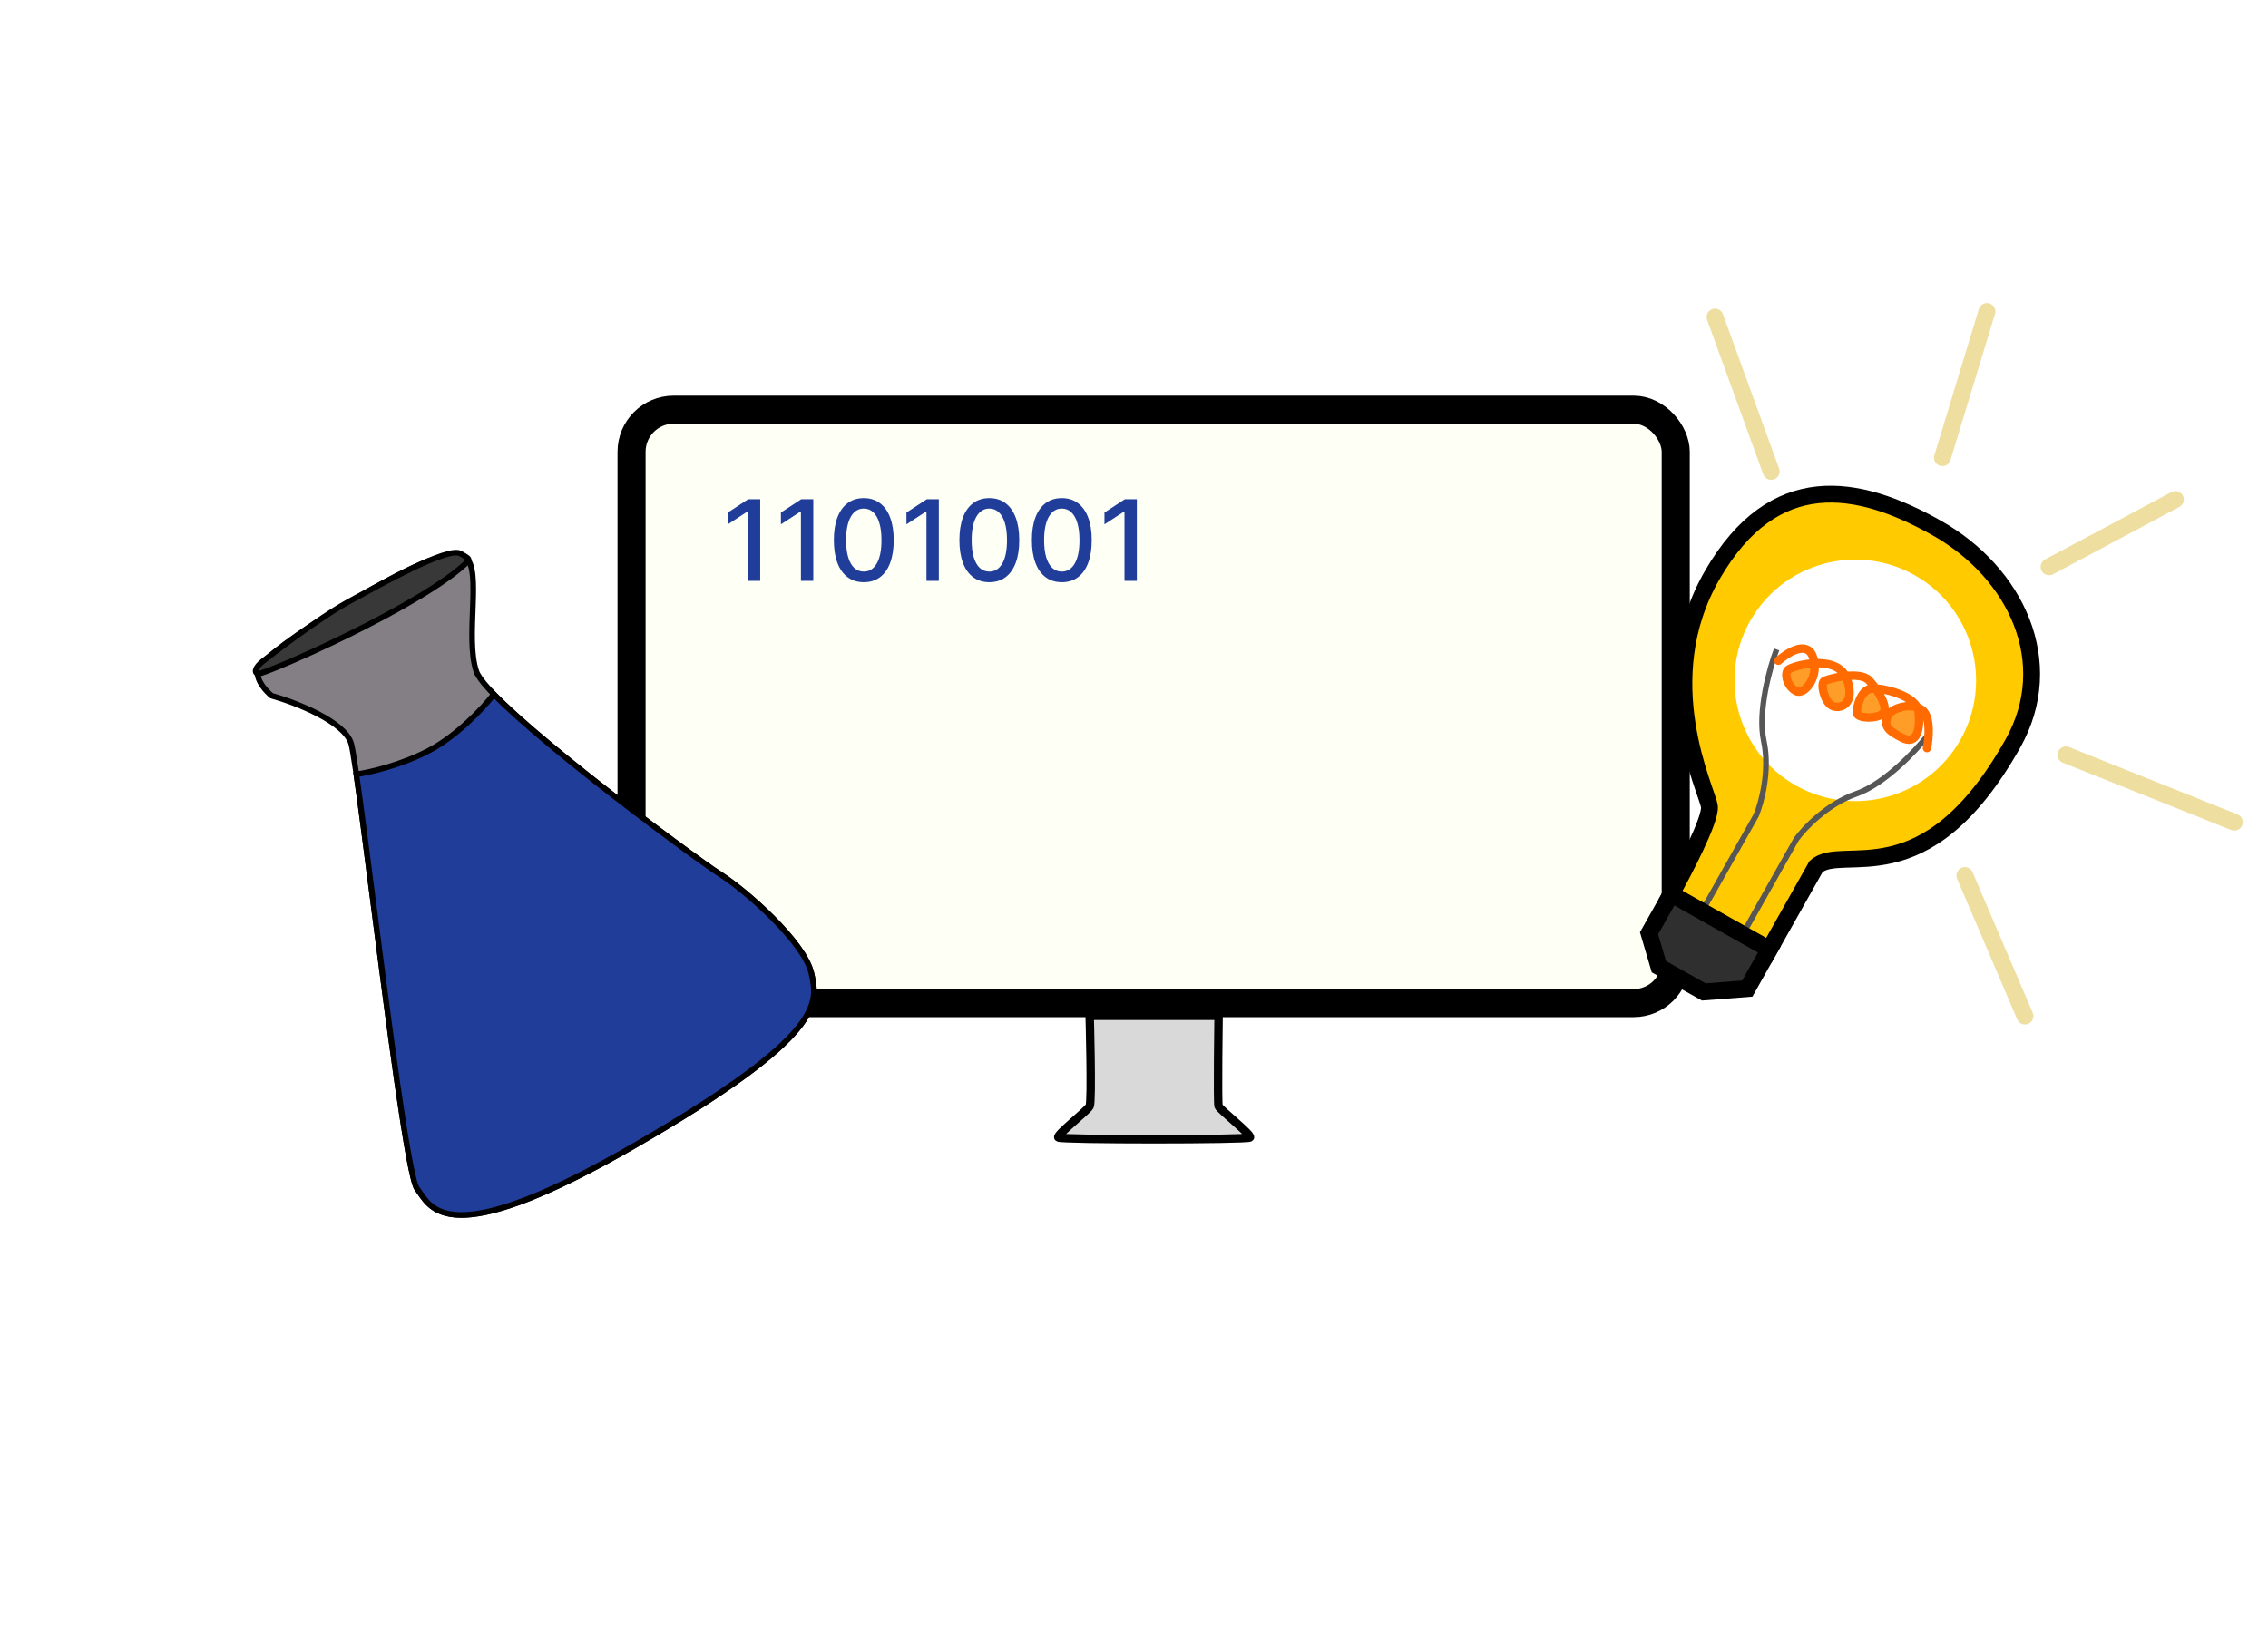 <svg width="808" height="587" viewBox="0 0 808 587" fill="none" xmlns="http://www.w3.org/2000/svg">
<path d="M96.611 100.105C122.611 94.105 274.111 1.105 348.111 0.105C422.111 -0.895 584.811 5.105 663.611 25.105C762.111 50.105 819.611 281.105 805.111 337.605C790.611 394.105 701.111 519.605 617.111 519.605C533.111 519.605 348.111 594.605 247.111 586.105C146.111 577.605 12.611 418.605 1.111 315.605C-10.389 212.605 70.611 106.105 96.611 100.105Z" fill="white"/>
<path d="M388.207 394.191C389.065 392.474 388.207 362 388.207 362H434.132C434.132 362 433.703 392.903 434.132 394.191C434.562 395.479 446.151 404.492 445.292 405.351C444.433 406.209 377.905 406.209 377.047 405.351C376.189 404.492 387.348 395.908 388.207 394.191Z" fill="#D9D9D9" stroke="black" stroke-width="3"/>
<rect x="225" y="146" width="372" height="211.474" rx="15" fill="#FEFFF5" stroke="black" stroke-width="10"/>
<path d="M270.835 177.909V207H266.432V182.312H266.261L259.301 186.858V182.653L266.56 177.909H270.835ZM289.741 177.909V207H285.338V182.312H285.168L278.207 186.858V182.653L285.466 177.909H289.741ZM307.739 207.483C305.494 207.473 303.577 206.882 301.986 205.707C300.395 204.533 299.178 202.824 298.335 200.58C297.492 198.335 297.071 195.632 297.071 192.469C297.071 189.315 297.492 186.621 298.335 184.386C299.188 182.152 300.409 180.447 302 179.273C303.6 178.098 305.513 177.511 307.739 177.511C309.964 177.511 311.872 178.103 313.463 179.287C315.054 180.461 316.271 182.166 317.114 184.401C317.966 186.626 318.392 189.315 318.392 192.469C318.392 195.641 317.971 198.349 317.128 200.594C316.285 202.829 315.068 204.538 313.477 205.722C311.886 206.896 309.973 207.483 307.739 207.483ZM307.739 203.69C309.708 203.69 311.247 202.729 312.355 200.807C313.473 198.884 314.031 196.105 314.031 192.469C314.031 190.054 313.776 188.013 313.264 186.347C312.762 184.67 312.038 183.402 311.091 182.54C310.153 181.669 309.036 181.233 307.739 181.233C305.778 181.233 304.24 182.199 303.122 184.131C302.005 186.062 301.441 188.842 301.432 192.469C301.432 194.893 301.683 196.943 302.185 198.619C302.696 200.286 303.42 201.55 304.358 202.412C305.295 203.264 306.422 203.69 307.739 203.69ZM334.468 177.909V207H330.065V182.312H329.894L322.934 186.858V182.653L330.192 177.909H334.468ZM352.465 207.483C350.221 207.473 348.303 206.882 346.712 205.707C345.121 204.533 343.905 202.824 343.062 200.58C342.219 198.335 341.798 195.632 341.798 192.469C341.798 189.315 342.219 186.621 343.062 184.386C343.914 182.152 345.136 180.447 346.727 179.273C348.327 178.098 350.24 177.511 352.465 177.511C354.691 177.511 356.599 178.103 358.19 179.287C359.781 180.461 360.997 182.166 361.84 184.401C362.692 186.626 363.119 189.315 363.119 192.469C363.119 195.641 362.697 198.349 361.854 200.594C361.012 202.829 359.795 204.538 358.204 205.722C356.613 206.896 354.7 207.483 352.465 207.483ZM352.465 203.69C354.435 203.69 355.974 202.729 357.082 200.807C358.199 198.884 358.758 196.105 358.758 192.469C358.758 190.054 358.502 188.013 357.991 186.347C357.489 184.67 356.764 183.402 355.817 182.54C354.88 181.669 353.763 181.233 352.465 181.233C350.505 181.233 348.966 182.199 347.849 184.131C346.731 186.062 346.168 188.842 346.158 192.469C346.158 194.893 346.409 196.943 346.911 198.619C347.423 200.286 348.147 201.55 349.085 202.412C350.022 203.264 351.149 203.69 352.465 203.69ZM378.286 207.483C376.041 207.473 374.124 206.882 372.533 205.707C370.942 204.533 369.725 202.824 368.882 200.58C368.039 198.335 367.618 195.632 367.618 192.469C367.618 189.315 368.039 186.621 368.882 184.386C369.734 182.152 370.956 180.447 372.547 179.273C374.147 178.098 376.06 177.511 378.286 177.511C380.511 177.511 382.419 178.103 384.01 179.287C385.601 180.461 386.818 182.166 387.661 184.401C388.513 186.626 388.939 189.315 388.939 192.469C388.939 195.641 388.518 198.349 387.675 200.594C386.832 202.829 385.615 204.538 384.024 205.722C382.433 206.896 380.52 207.483 378.286 207.483ZM378.286 203.69C380.255 203.69 381.794 202.729 382.902 200.807C384.019 198.884 384.578 196.105 384.578 192.469C384.578 190.054 384.322 188.013 383.811 186.347C383.309 184.67 382.585 183.402 381.638 182.54C380.7 181.669 379.583 181.233 378.286 181.233C376.325 181.233 374.786 182.199 373.669 184.131C372.552 186.062 371.988 188.842 371.979 192.469C371.979 194.893 372.23 196.943 372.732 198.619C373.243 200.286 373.967 201.55 374.905 202.412C375.842 203.264 376.969 203.69 378.286 203.69ZM405.015 177.909V207H400.612V182.312H400.441L393.481 186.858V182.653L400.739 177.909H405.015Z" fill="#203D99"/>
<path d="M608.994 287.409C609.592 291.96 599.887 310.594 594.96 319.343L629.953 339.051L646.987 308.807C656.398 300.279 685.703 320.735 717.096 264.995C733.425 236.001 718.175 204.036 689.93 188.129C661.686 172.221 632.013 167.033 610.116 204.744C588.219 242.456 608.247 281.721 608.994 287.409Z" fill="#FFCB00" stroke="black" stroke-width="6"/>
<g filter="url(#filter0_f_47_116)">
<path d="M698.466 263.571C686.804 284.277 660.563 291.61 639.857 279.948C619.15 268.285 611.818 242.045 623.48 221.339C635.142 200.632 661.382 193.3 682.089 204.962C702.795 216.624 710.128 242.864 698.466 263.571Z" fill="white"/>
</g>
<path d="M606.656 324.284L625.66 290.54C627.507 286.093 630.635 274.575 628.378 264.086C626.12 253.596 630.48 237.943 632.942 231.428" stroke="#565656" stroke-width="2"/>
<path d="M621.012 332.699L640.017 298.955C642.863 295.071 651.09 286.425 661.231 282.918C671.371 279.41 682.496 267.568 686.791 262.085" stroke="#565656" stroke-width="2"/>
<g filter="url(#filter1_d_47_116)">
<path d="M646.417 232.348C647.159 238.251 642.725 243.564 639.984 242.308C636.844 240.869 635.534 236.18 637.019 234.712C637.744 233.996 641.927 232.564 646.417 232.348C650.772 232.139 655.414 233.073 657.471 236.914C660.783 236.558 664.26 236.741 665.864 238.446C666.654 239.286 667.479 240.296 668.245 241.375C672.596 241.598 680.884 243.917 683.044 248.077C683.314 248.597 683.489 249.146 683.548 249.723C684.154 255.661 683.088 261.646 677.698 258.939C672.309 256.233 671.231 254.639 672.421 251.358C673.41 248.627 679.162 246.754 683.044 248.077C680.884 243.917 672.596 241.598 668.245 241.375C670.674 244.796 672.501 248.9 670.671 250.372C668.263 252.309 661.857 251.993 661.561 250.18C661.265 248.367 662.862 242.023 666.488 241.431C666.943 241.357 667.542 241.339 668.245 241.375C667.479 240.296 666.654 239.286 665.864 238.446C664.26 236.741 660.783 236.558 657.471 236.914C657.641 237.231 657.793 237.568 657.926 237.927C661.328 247.086 655.326 248.973 652.577 247.425C649.827 245.876 648.471 239.515 649.925 238.688C650.671 238.263 653.98 237.289 657.471 236.914C655.414 233.073 650.772 232.139 646.417 232.348Z" fill="#FF9D29"/>
<path d="M633.583 231.46C636.72 228.617 643.544 224.296 645.742 229.747C648.488 236.562 643.124 243.747 639.984 242.308C636.844 240.869 635.534 236.18 637.019 234.712C638.505 233.244 654.524 228.767 657.926 237.927C661.328 247.086 655.326 248.973 652.577 247.425C649.827 245.876 648.471 239.515 649.925 238.688C651.378 237.861 662.569 234.944 665.864 238.446C669.16 241.949 673.078 248.436 670.671 250.372C668.263 252.309 661.857 251.993 661.561 250.18C661.265 248.367 662.862 242.023 666.488 241.431C670.113 240.84 682.941 243.784 683.548 249.723C684.154 255.661 683.088 261.646 677.698 258.939C672.309 256.233 671.231 254.639 672.421 251.358C673.61 248.077 681.674 246.034 685.11 249.286C687.859 251.888 687.189 259.236 686.51 262.585" stroke="#FF6B00" stroke-width="3" stroke-linecap="round"/>
</g>
<path d="M630.37 338.298L595.376 318.59L587.493 332.587L591 344.5L607 353.5L622.486 352.295L630.37 338.298Z" fill="#2F2F2F" stroke="black" stroke-width="6" stroke-linecap="round"/>
<path d="M125.109 265.015C122.839 257.087 105.255 250.308 96.748 247.909C94.942 246.45 91.414 242.676 91.745 239.25C92.159 234.969 111.323 222.164 126.908 213.159C142.494 204.154 160.061 194.581 165.911 198.709C171.76 202.836 165.612 227.176 169.701 239.25C173.79 251.324 247.418 305.796 256.5 311.521C265.582 317.245 286.621 335.694 289.093 346.97L289.124 347.108C291.387 357.422 293.929 369.007 226.262 408.103C158.292 447.375 153.434 429.971 148.565 423.545C143.697 417.118 127.948 274.924 125.109 265.015Z" fill="#837F85" stroke="black" stroke-width="2"/>
<path fill-rule="evenodd" clip-rule="evenodd" d="M127.321 275.864C131.762 275.222 143.12 272.625 153.018 267.368C162.915 262.112 172.047 252.331 175.376 248.098L175.769 247.223C194.399 266.549 248.778 306.654 256.5 311.521C265.582 317.245 286.621 335.694 289.094 346.97L289.124 347.108C291.387 357.422 293.929 369.007 226.262 408.103C162.94 444.69 154.393 432.087 149.584 424.996C149.231 424.475 148.898 423.984 148.565 423.545C145.565 419.583 138.429 364.032 132.732 319.679C130.461 302.002 128.419 286.105 126.958 275.959L127.321 275.864Z" fill="#203D99"/>
<path d="M127.321 275.864L127.178 274.874L127.121 274.882L127.066 274.897L127.321 275.864ZM175.376 248.098L176.162 248.716L176.238 248.62L176.289 248.507L175.376 248.098ZM175.769 247.223L176.489 246.529L175.462 245.464L174.856 246.814L175.769 247.223ZM256.5 311.521L255.967 312.367L256.5 311.521ZM289.094 346.97L288.117 347.184L288.117 347.184L289.094 346.97ZM289.124 347.108L290.101 346.894L290.101 346.894L289.124 347.108ZM149.584 424.996L148.757 425.557L148.757 425.557L149.584 424.996ZM148.565 423.545L147.768 424.149L147.768 424.149L148.565 423.545ZM132.732 319.679L131.74 319.806L132.732 319.679ZM126.958 275.959L126.703 274.992L125.841 275.219L125.968 276.102L126.958 275.959ZM152.549 266.485C142.78 271.673 131.541 274.244 127.178 274.874L127.464 276.853C131.983 276.201 143.46 273.577 153.487 268.252L152.549 266.485ZM174.59 247.48C171.302 251.662 162.272 261.321 152.549 266.485L153.487 268.252C163.559 262.902 172.793 253 176.162 248.716L174.59 247.48ZM174.856 246.814L174.464 247.689L176.289 248.507L176.681 247.633L174.856 246.814ZM175.049 247.917C184.422 257.641 202.731 272.54 219.614 285.585C236.498 298.633 252.059 309.904 255.967 312.367L257.033 310.675C253.218 308.271 237.729 297.056 220.836 284.003C203.941 270.948 185.746 256.132 176.489 246.529L175.049 247.917ZM255.967 312.367C260.429 315.179 267.901 321.171 274.566 327.869C277.895 331.214 281.003 334.716 283.424 338.065C285.86 341.432 287.543 344.566 288.117 347.184L290.07 346.756C289.408 343.736 287.534 340.335 285.045 336.893C282.543 333.433 279.359 329.85 275.984 326.458C269.241 319.682 261.653 313.587 257.033 310.675L255.967 312.367ZM288.117 347.184L288.147 347.323L290.101 346.894L290.07 346.755L288.117 347.184ZM288.147 347.323C288.715 349.911 289.252 352.397 288.785 355.335C288.319 358.259 286.837 361.734 283.148 366.173C275.732 375.096 259.592 387.691 225.762 407.238L226.762 408.969C260.6 389.419 277.022 376.673 284.686 367.451C288.537 362.818 290.224 359.02 290.76 355.649C291.294 352.292 290.664 349.462 290.101 346.894L288.147 347.323ZM225.762 407.238C194.115 425.523 176.327 431.407 165.931 431.93C160.772 432.189 157.493 431.126 155.235 429.655C152.956 428.17 151.618 426.213 150.412 424.434L148.757 425.557C149.955 427.324 151.489 429.601 154.143 431.331C156.82 433.074 160.536 434.204 166.031 433.927C176.941 433.378 195.088 427.27 226.762 408.969L225.762 407.238ZM150.412 424.434C150.062 423.919 149.714 423.405 149.363 422.941L147.768 424.149C148.082 424.563 148.4 425.031 148.757 425.557L150.412 424.434ZM149.363 422.941C149.279 422.831 149.117 422.516 148.901 421.888C148.696 421.291 148.471 420.501 148.228 419.522C147.742 417.568 147.199 414.923 146.61 411.702C145.434 405.263 144.085 396.576 142.65 386.616C139.78 366.698 136.572 341.73 133.723 319.551L131.74 319.806C134.588 341.981 137.797 366.965 140.67 386.901C142.106 396.868 143.459 405.585 144.643 412.061C145.234 415.298 145.786 417.99 146.287 420.005C146.537 421.011 146.778 421.864 147.01 422.538C147.231 423.18 147.476 423.763 147.768 424.149L149.363 422.941ZM133.723 319.551C131.453 301.879 129.41 285.972 127.948 275.817L125.968 276.102C127.428 286.238 129.469 302.126 131.74 319.806L133.723 319.551ZM127.066 274.897L126.703 274.992L127.213 276.926L127.576 276.831L127.066 274.897Z" fill="black"/>
<path d="M167.003 199.753C151.152 215.767 93.503 240.801 91.826 240.13C90.15 239.46 91.503 237.353 93.503 235.753C96.003 233.753 113.503 220.253 124.503 214.253C135.503 208.253 159.503 194.753 164.003 197.253C166.533 198.658 167 199 167.003 199.753Z" fill="#383838" stroke="black" stroke-width="2" stroke-linecap="round"/>
<path d="M692 163.113L707.866 111" stroke="#DFBF43" stroke-opacity="0.5" stroke-width="6" stroke-linecap="round"/>
<path d="M700 312L721.419 362.087" stroke="#DFBF43" stroke-opacity="0.5" stroke-width="6" stroke-linecap="round"/>
<path d="M736 269L796 293" stroke="#DFBF43" stroke-opacity="0.5" stroke-width="6" stroke-linecap="round"/>
<path d="M730 202L775 178" stroke="#DFBF43" stroke-opacity="0.5" stroke-width="6" stroke-linecap="round"/>
<path d="M631 168L611 113" stroke="#DFBF43" stroke-opacity="0.5" stroke-width="6" stroke-linecap="round"/>
<defs>
<filter id="filter0_f_47_116" x="542.735" y="124.217" width="236.476" height="236.476" filterUnits="userSpaceOnUse" color-interpolation-filters="sRGB">
<feFlood flood-opacity="0" result="BackgroundImageFix"/>
<feBlend mode="normal" in="SourceGraphic" in2="BackgroundImageFix" result="shape"/>
<feGaussianBlur stdDeviation="37.6" result="effect1_foregroundBlur_47_116"/>
</filter>
<filter id="filter1_d_47_116" x="628.083" y="225.632" width="64.528" height="46.453" filterUnits="userSpaceOnUse" color-interpolation-filters="sRGB">
<feFlood flood-opacity="0" result="BackgroundImageFix"/>
<feColorMatrix in="SourceAlpha" type="matrix" values="0 0 0 0 0 0 0 0 0 0 0 0 0 0 0 0 0 0 127 0" result="hardAlpha"/>
<feOffset dy="4"/>
<feGaussianBlur stdDeviation="2"/>
<feComposite in2="hardAlpha" operator="out"/>
<feColorMatrix type="matrix" values="0 0 0 0 0 0 0 0 0 0 0 0 0 0 0 0 0 0 0.25 0"/>
<feBlend mode="normal" in2="BackgroundImageFix" result="effect1_dropShadow_47_116"/>
<feBlend mode="normal" in="SourceGraphic" in2="effect1_dropShadow_47_116" result="shape"/>
</filter>
</defs>
</svg>
